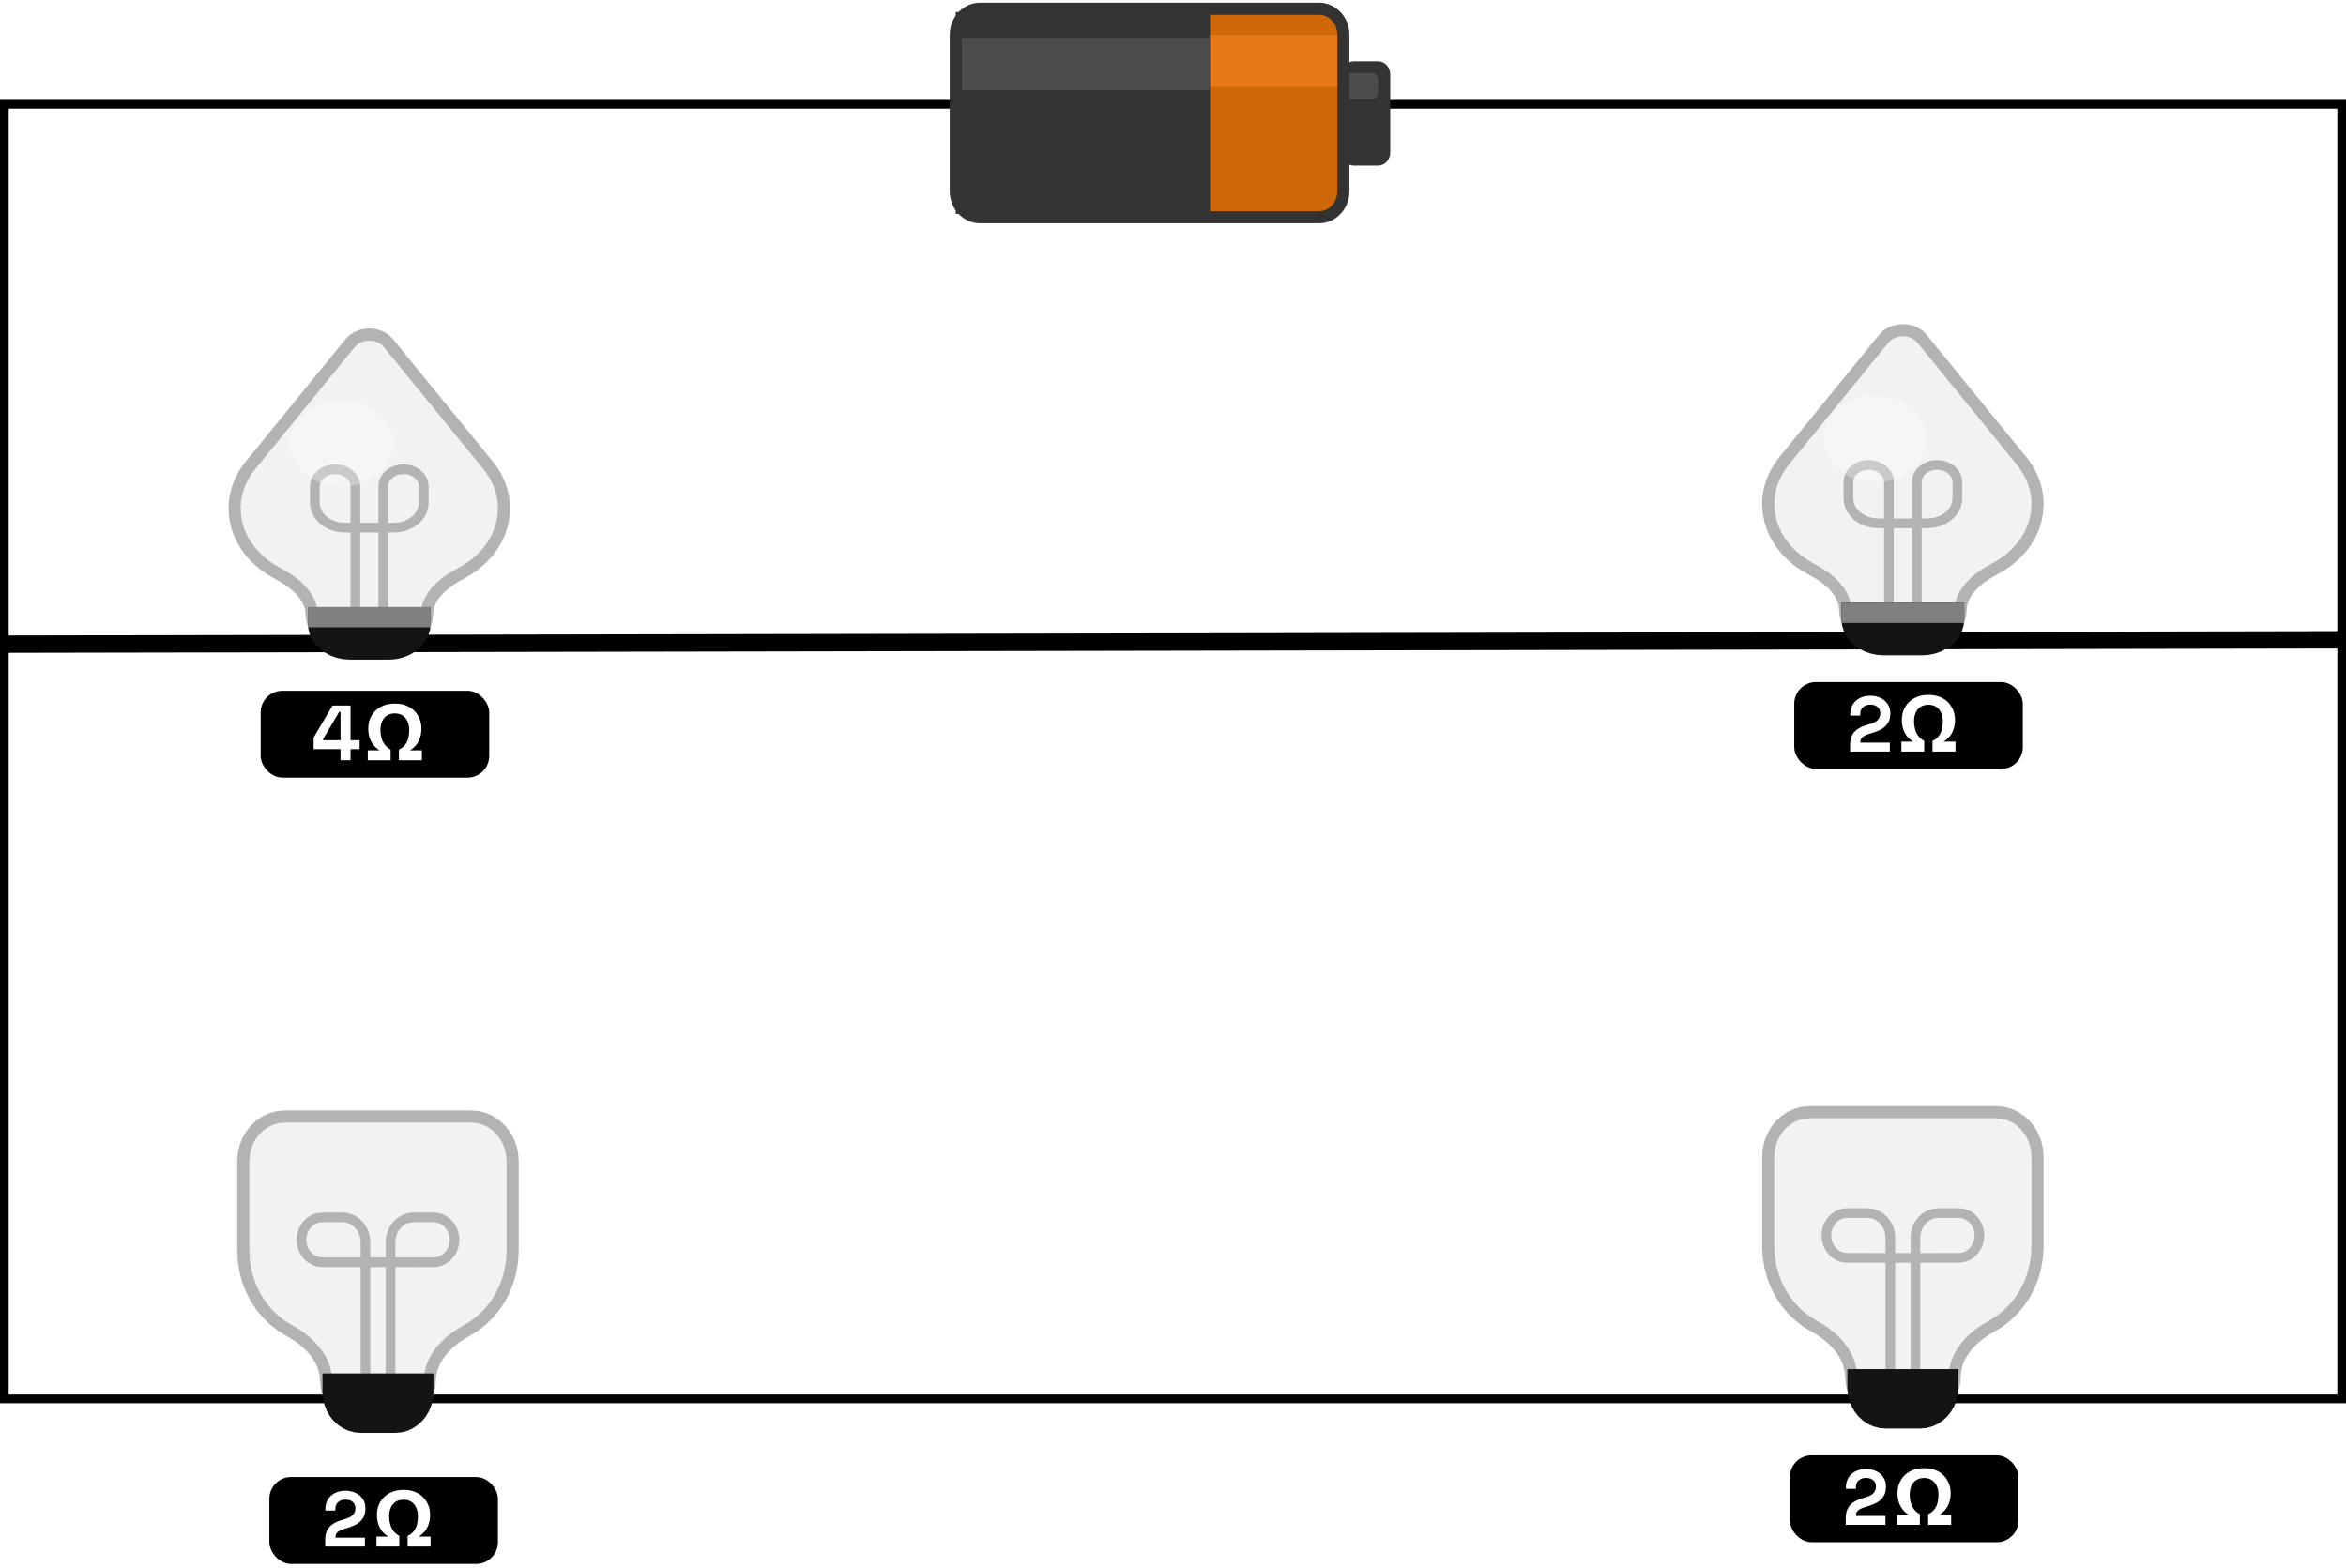 <svg width="540" height="361" viewBox="0 0 540 361" fill="none" xmlns="http://www.w3.org/2000/svg">
<path d="M539 322H1V149.272L539 148.275V322ZM539 24V146.275L1 147.272V24H539Z" stroke="black" stroke-width="2"/>
<path d="M65.538 257L63.991 257.135L62.524 257.524L61.155 258.148L59.905 258.985L58.794 260.013L57.84 261.211L57.065 262.559L56.486 264.035L56.125 265.618L56 267.286V287.858L56.127 290.242L56.498 292.546L57.098 294.755L57.915 296.853L58.934 298.825L60.141 300.657L61.521 302.333L63.062 303.838L64.748 305.157L66.566 306.275L67.863 307.03L69.125 307.885L70.326 308.837L71.445 309.882L72.456 311.018L73.336 312.242L74.062 313.549L74.61 314.937L74.956 316.402L75.077 317.942L75.17 319.18L75.438 320.354L75.867 321.449L76.442 322.449L77.15 323.339L77.974 324.101L78.902 324.722L79.917 325.185L81.006 325.474L82.154 325.574H91.846L92.994 325.474L94.083 325.185L95.098 324.722L96.026 324.101L96.85 323.339L97.558 322.449L98.133 321.449L98.562 320.354L98.831 319.18L98.923 317.942L99.044 316.402L99.39 314.937L99.938 313.549L100.664 312.242L101.544 311.018L102.555 309.882L103.674 308.837L104.875 307.885L106.137 307.03L107.434 306.275L109.252 305.157L110.938 303.838L112.479 302.333L113.859 300.657L115.066 298.825L116.085 296.853L116.902 294.755L117.502 292.546L117.873 290.242L118 287.858V267.286L117.875 265.618L117.514 264.035L116.935 262.559L116.16 261.211L115.206 260.013L114.095 258.985L112.845 258.148L111.476 257.524L110.009 257.135L108.462 257H65.538Z" fill="#F2F2F2" stroke="#B3B3B3" stroke-width="2.785"/>
<path d="M84.123 318.016V285.937L84.054 285.011L83.853 284.131L83.532 283.312L83.101 282.563L82.571 281.898L81.954 281.327L81.26 280.862L80.5 280.516L79.684 280.299L78.825 280.224L74.179 280.225L73.402 280.292L72.666 280.488L71.979 280.801L71.352 281.221L70.794 281.737L70.316 282.338L69.926 283.014L69.636 283.755L69.455 284.549L69.392 285.387L69.455 286.224L69.636 287.018L69.926 287.759L70.316 288.435L70.794 289.037L71.352 289.553L71.979 289.972L72.666 290.285L73.402 290.481L74.179 290.549L78.701 290.549L78.646 290.557H95.357L95.308 290.549L99.83 290.549L100.606 290.481L101.343 290.285L102.029 289.972L102.657 289.553L103.214 289.037L103.693 288.435L104.082 287.759L104.372 287.018L104.554 286.224L104.616 285.387L104.554 284.549L104.372 283.755L104.082 283.014L103.693 282.338L103.214 281.737L102.657 281.221L102.03 280.801L101.343 280.488L100.606 280.292L99.83 280.225L95.183 280.224L94.324 280.299L93.509 280.516L92.749 280.862L92.055 281.327L91.437 281.898L90.908 282.563L90.477 283.312L90.156 284.131L89.955 285.011L89.886 285.937V318.016" stroke="#B3B3B3" stroke-width="2.228"/>
<path d="M75.077 317.001H98.923V320.43H75.077V317.001Z" fill="#808080" stroke="#808080" stroke-width="1.671"/>
<path d="M75.077 317H98.923V320.428L98.819 321.819L98.518 323.138L98.036 324.367L97.389 325.491L96.595 326.489L95.669 327.346L94.627 328.043L93.487 328.563L92.264 328.888L90.974 329H83.026L81.736 328.888L80.513 328.563L79.373 328.043L78.331 327.346L77.405 326.489L76.611 325.491L75.964 324.367L75.482 323.138L75.181 321.819L75.077 320.428V317Z" fill="#141414" stroke="#141414" stroke-width="1.671"/>
<path d="M416.538 256L414.991 256.135L413.524 256.524L412.155 257.148L410.905 257.985L409.794 259.013L408.84 260.211L408.065 261.559L407.486 263.035L407.125 264.618L407 266.286V286.858L407.127 289.242L407.498 291.546L408.098 293.755L408.915 295.853L409.934 297.825L411.141 299.657L412.521 301.333L414.062 302.838L415.748 304.157L417.566 305.275L418.863 306.03L420.125 306.885L421.326 307.837L422.445 308.882L423.456 310.018L424.336 311.242L425.062 312.549L425.61 313.937L425.956 315.402L426.077 316.942L426.17 318.18L426.438 319.354L426.867 320.449L427.442 321.449L428.15 322.339L428.974 323.101L429.902 323.722L430.917 324.185L432.006 324.474L433.154 324.574H442.846L443.994 324.474L445.083 324.185L446.098 323.722L447.026 323.101L447.85 322.339L448.558 321.449L449.133 320.449L449.562 319.354L449.83 318.18L449.923 316.942L450.044 315.402L450.39 313.937L450.938 312.549L451.664 311.242L452.544 310.018L453.555 308.882L454.674 307.837L455.875 306.885L457.137 306.03L458.434 305.275L460.252 304.157L461.938 302.838L463.479 301.333L464.859 299.657L466.066 297.825L467.085 295.853L467.902 293.755L468.502 291.546L468.873 289.242L469 286.858V266.286L468.875 264.618L468.514 263.035L467.935 261.559L467.16 260.211L466.206 259.013L465.095 257.985L463.845 257.148L462.476 256.524L461.009 256.135L459.462 256H416.538Z" fill="#F2F2F2" stroke="#B3B3B3" stroke-width="2.785"/>
<path d="M435.123 317.016V284.937L435.054 284.011L434.853 283.131L434.532 282.312L434.101 281.563L433.571 280.898L432.954 280.327L432.26 279.862L431.5 279.516L430.685 279.299L429.825 279.224L425.179 279.225L424.402 279.292L423.666 279.488L422.979 279.801L422.352 280.221L421.794 280.737L421.316 281.338L420.926 282.014L420.636 282.755L420.455 283.549L420.392 284.387L420.455 285.224L420.636 286.018L420.926 286.759L421.316 287.435L421.794 288.037L422.352 288.553L422.979 288.972L423.666 289.285L424.402 289.481L425.179 289.549L429.701 289.549L429.646 289.557H446.357L446.308 289.549L450.83 289.549L451.606 289.481L452.343 289.285L453.029 288.972L453.657 288.553L454.214 288.037L454.693 287.435L455.082 286.759L455.372 286.018L455.554 285.224L455.616 284.387L455.554 283.549L455.372 282.755L455.082 282.014L454.693 281.338L454.214 280.737L453.657 280.221L453.03 279.801L452.343 279.488L451.606 279.292L450.83 279.225L446.183 279.224L445.324 279.299L444.509 279.516L443.749 279.862L443.055 280.327L442.437 280.898L441.908 281.563L441.477 282.312L441.156 283.131L440.955 284.011L440.886 284.937V317.016" stroke="#B3B3B3" stroke-width="2.228"/>
<path d="M426.077 316.001H449.923V319.43H426.077V316.001Z" fill="#808080" stroke="#808080" stroke-width="1.671"/>
<path d="M426.077 316H449.923V319.428L449.819 320.819L449.518 322.138L449.036 323.367L448.389 324.491L447.595 325.489L446.669 326.346L445.627 327.043L444.487 327.563L443.264 327.888L441.974 328H434.026L432.736 327.888L431.513 327.563L430.373 327.043L429.331 326.346L428.405 325.489L427.611 324.491L426.964 323.367L426.482 322.138L426.181 320.819L426.077 319.428V316Z" fill="#141414" stroke="#141414" stroke-width="1.671"/>
<path d="M57.662 107.099L56.98 107.993L56.365 108.916L55.819 109.866L55.343 110.84L54.937 111.835L54.602 112.849L54.34 113.88L54.152 114.923L54.038 115.976L54 117.038L54.118 118.914L54.463 120.733L55.023 122.486L55.788 124.161L56.743 125.748L57.878 127.239L59.181 128.621L60.639 129.887L62.241 131.025L63.974 132.025L65.179 132.69L66.341 133.421L67.44 134.217L68.456 135.075L69.369 135.992L70.161 136.967L70.811 137.996L71.3 139.079L71.607 140.211L71.714 141.392L71.817 142.468L72.116 143.488L72.594 144.439L73.236 145.308L74.024 146.08L74.943 146.743L75.976 147.282L77.108 147.684L78.321 147.935L79.6 148.022H90.4L91.679 147.935L92.892 147.684L94.024 147.282L95.057 146.743L95.976 146.08L96.764 145.308L97.406 144.439L97.884 143.488L98.183 142.468L98.286 141.392L98.393 140.211L98.7 139.079L99.189 137.996L99.839 136.967L100.631 135.992L101.544 135.075L102.56 134.217L103.659 133.421L104.821 132.69L106.026 132.025L107.759 131.025L109.361 129.887L110.819 128.621L112.122 127.239L113.257 125.748L114.213 124.161L114.977 122.486L115.537 120.733L115.882 118.914L116 117.038L115.962 115.976L115.848 114.923L115.66 113.88L115.398 112.849L115.063 111.835L114.657 110.84L114.181 109.866L113.635 108.916L113.02 107.993L112.338 107.099L89.384 78.942L88.682 78.243L87.864 77.699L86.958 77.311L85.994 77.078L85 77L84.006 77.078L83.042 77.311L82.136 77.699L81.318 78.243L80.616 78.942L57.662 107.099Z" fill="#F2F2F2" stroke="#B3B3B3" stroke-width="2.791"/>
<path d="M81.794 142.329V111.934L81.733 111.298L81.556 110.695L81.273 110.132L80.894 109.618L80.427 109.161L79.884 108.769L79.273 108.451L78.603 108.213L77.886 108.064L77.129 108.013L76.372 108.064L75.655 108.213L74.986 108.451L74.374 108.77L73.831 109.161L73.365 109.618L72.986 110.132L72.703 110.695L72.526 111.298L72.465 111.934V115.707L72.554 116.638L72.813 117.522L73.227 118.345L73.783 119.098L74.465 119.767L75.261 120.341L76.156 120.807L77.136 121.156L78.187 121.373L79.295 121.448L78.8 121.456H91.2L90.714 121.448L91.822 121.373L92.873 121.156L93.853 120.807L94.748 120.341L95.543 119.767L96.226 119.098L96.781 118.345L97.195 117.522L97.454 116.638L97.544 115.707V111.934L97.483 111.298L97.306 110.695L97.023 110.132L96.644 109.618L96.178 109.161L95.634 108.77L95.023 108.451L94.354 108.213L93.636 108.064L92.88 108.013L92.123 108.064L91.405 108.213L90.736 108.451L90.125 108.769L89.581 109.161L89.115 109.618L88.736 110.132L88.453 110.695L88.276 111.298L88.215 111.934V142.329" stroke="#B3B3B3" stroke-width="2.233"/>
<path d="M71.715 140.576H98.286V143.554L98.17 144.762L97.835 145.908L97.297 146.976L96.577 147.952L95.692 148.819L94.66 149.563L93.499 150.169L92.229 150.62L90.866 150.903L89.429 151H80.572L79.135 150.903L77.772 150.62L76.501 150.169L75.341 149.563L74.309 148.819L73.424 147.952L72.703 146.976L72.166 145.908L71.831 144.762L71.715 143.554V140.576Z" fill="#141414" stroke="#141414" stroke-width="1.675"/>
<path d="M71.715 140.576H98.286V143.554H71.715V140.576Z" fill="#808080" stroke="#808080" stroke-width="1.675"/>
<path d="M78.653 91.989C85.226 91.989 90.554 96.468 90.554 101.994C90.554 107.519 85.226 111.999 78.653 111.999C72.079 111.999 66.751 107.519 66.751 101.994C66.751 96.468 72.079 91.989 78.653 91.989Z" fill="white" fill-opacity="0.3"/>
<path d="M410.662 106.099L409.98 106.993L409.365 107.916L408.819 108.866L408.343 109.84L407.937 110.835L407.602 111.849L407.34 112.88L407.152 113.923L407.038 114.976L407 116.038L407.118 117.914L407.463 119.733L408.023 121.486L408.787 123.161L409.743 124.748L410.878 126.239L412.181 127.621L413.639 128.887L415.241 130.025L416.974 131.025L418.179 131.69L419.341 132.421L420.44 133.217L421.456 134.075L422.369 134.992L423.161 135.967L423.811 136.996L424.3 138.079L424.607 139.211L424.714 140.392L424.817 141.468L425.116 142.488L425.595 143.439L426.236 144.308L427.024 145.08L427.943 145.743L428.976 146.282L430.108 146.684L431.321 146.935L432.6 147.022H443.4L444.679 146.935L445.892 146.684L447.024 146.282L448.057 145.743L448.976 145.08L449.764 144.308L450.405 143.439L450.884 142.488L451.182 141.468L451.286 140.392L451.393 139.211L451.7 138.079L452.189 136.996L452.839 135.967L453.631 134.992L454.544 134.075L455.56 133.217L456.659 132.421L457.821 131.69L459.026 131.025L460.759 130.025L462.361 128.887L463.819 127.621L465.122 126.239L466.257 124.748L467.213 123.161L467.977 121.486L468.537 119.733L468.882 117.914L469 116.038L468.962 114.976L468.848 113.923L468.66 112.88L468.398 111.849L468.063 110.835L467.657 109.84L467.181 108.866L466.635 107.916L466.02 106.993L465.338 106.099L442.384 77.942L441.682 77.243L440.864 76.699L439.958 76.311L438.994 76.078L438 76L437.006 76.078L436.042 76.311L435.136 76.699L434.318 77.243L433.616 77.942L410.662 106.099Z" fill="#F2F2F2" stroke="#B3B3B3" stroke-width="2.791"/>
<path d="M434.794 141.329V110.934L434.733 110.298L434.556 109.695L434.273 109.132L433.894 108.618L433.427 108.161L432.884 107.769L432.273 107.451L431.603 107.213L430.886 107.064L430.129 107.013L429.372 107.064L428.655 107.213L427.986 107.451L427.374 107.77L426.831 108.161L426.365 108.618L425.985 109.132L425.703 109.695L425.526 110.298L425.465 110.934V114.707L425.554 115.638L425.813 116.522L426.227 117.345L426.783 118.098L427.465 118.767L428.261 119.341L429.156 119.807L430.136 120.156L431.187 120.373L432.295 120.448L431.8 120.456H444.2L443.714 120.448L444.822 120.373L445.873 120.156L446.853 119.807L447.748 119.341L448.543 118.767L449.226 118.098L449.781 117.345L450.196 116.522L450.454 115.638L450.544 114.707V110.934L450.483 110.298L450.306 109.695L450.023 109.132L449.644 108.618L449.178 108.161L448.634 107.77L448.023 107.451L447.354 107.213L446.636 107.064L445.88 107.013L445.123 107.064L444.405 107.213L443.736 107.451L443.125 107.769L442.581 108.161L442.115 108.618L441.736 109.132L441.453 109.695L441.276 110.298L441.215 110.934V141.329" stroke="#B3B3B3" stroke-width="2.233"/>
<path d="M424.715 139.576H451.286V142.554L451.17 143.762L450.835 144.908L450.298 145.976L449.577 146.952L448.692 147.819L447.66 148.563L446.499 149.169L445.229 149.62L443.866 149.903L442.429 150H433.572L432.135 149.903L430.772 149.62L429.501 149.169L428.341 148.563L427.309 147.819L426.424 146.952L425.703 145.976L425.166 144.908L424.831 143.762L424.715 142.554V139.576Z" fill="#141414" stroke="#141414" stroke-width="1.675"/>
<path d="M424.715 139.576H451.286V142.554H424.715V139.576Z" fill="#808080" stroke="#808080" stroke-width="1.675"/>
<path d="M431.653 90.989C438.226 90.989 443.554 95.468 443.554 100.994C443.554 106.519 438.226 110.999 431.653 110.999C425.079 110.999 419.751 106.519 419.751 100.994C419.751 95.468 425.079 90.989 431.653 90.989Z" fill="white" fill-opacity="0.3"/>
<rect x="62" y="340" width="52.609" height="20" rx="5" fill="black"/>
<path d="M86.655 356V353.714H89.373C88.809 353.366 88.329 352.946 87.933 352.454C87.549 351.95 87.255 351.386 87.051 350.762C86.859 350.126 86.763 349.436 86.763 348.692C86.763 347.6 87.009 346.622 87.501 345.758C88.005 344.894 88.713 344.21 89.625 343.706C90.549 343.202 91.635 342.95 92.883 342.95C94.143 342.95 95.229 343.202 96.141 343.706C97.053 344.21 97.755 344.9 98.247 345.776C98.751 346.64 99.003 347.618 99.003 348.71C99.003 349.454 98.901 350.138 98.697 350.762C98.505 351.386 98.211 351.95 97.815 352.454C97.419 352.946 96.933 353.366 96.357 353.714H99.111V356H93.819V353.552C94.479 353.24 94.977 352.844 95.313 352.364C95.661 351.872 95.895 351.344 96.015 350.78C96.135 350.204 96.195 349.634 96.195 349.07C96.195 348.266 96.057 347.582 95.781 347.018C95.517 346.442 95.139 345.998 94.647 345.686C94.155 345.374 93.567 345.218 92.883 345.218C92.199 345.218 91.605 345.374 91.101 345.686C90.609 345.998 90.231 346.442 89.967 347.018C89.703 347.594 89.571 348.284 89.571 349.088C89.571 349.652 89.643 350.216 89.787 350.78C89.931 351.344 90.171 351.866 90.507 352.346C90.855 352.826 91.323 353.228 91.911 353.552V356H86.655Z" fill="white"/>
<path d="M74.853 356V354.488C74.853 353.612 74.996 352.886 75.284 352.31C75.573 351.722 75.987 351.242 76.526 350.87C77.079 350.486 77.751 350.174 78.543 349.934L79.749 349.556C80.192 349.412 80.564 349.238 80.865 349.034C81.165 348.818 81.392 348.56 81.549 348.26C81.716 347.96 81.8 347.618 81.8 347.234V347.162C81.8 346.562 81.597 346.088 81.189 345.74C80.781 345.38 80.222 345.2 79.514 345.2C78.819 345.2 78.254 345.392 77.823 345.776C77.403 346.148 77.192 346.688 77.192 347.396V347.72H74.888V347.432C74.888 346.52 75.093 345.746 75.501 345.11C75.909 344.474 76.46 343.988 77.156 343.652C77.865 343.316 78.65 343.148 79.514 343.148C80.379 343.148 81.159 343.316 81.855 343.652C82.55 343.976 83.097 344.438 83.493 345.038C83.9 345.626 84.105 346.322 84.105 347.126V347.306C84.105 348.11 83.936 348.794 83.6 349.358C83.276 349.91 82.832 350.366 82.269 350.726C81.704 351.074 81.062 351.362 80.343 351.59L79.191 351.95C78.674 352.106 78.272 352.28 77.984 352.472C77.697 352.652 77.493 352.856 77.373 353.084C77.264 353.3 77.21 353.564 77.21 353.876V353.948H83.996V356H74.853Z" fill="white"/>
<rect x="60" y="159" width="52.609" height="20" rx="5" fill="black"/>
<path d="M84.655 175V172.714H87.373C86.809 172.366 86.329 171.946 85.933 171.454C85.549 170.95 85.255 170.386 85.051 169.762C84.859 169.126 84.763 168.436 84.763 167.692C84.763 166.6 85.009 165.622 85.501 164.758C86.005 163.894 86.713 163.21 87.625 162.706C88.549 162.202 89.635 161.95 90.883 161.95C92.143 161.95 93.229 162.202 94.141 162.706C95.053 163.21 95.755 163.9 96.247 164.776C96.751 165.64 97.003 166.618 97.003 167.71C97.003 168.454 96.901 169.138 96.697 169.762C96.505 170.386 96.211 170.95 95.815 171.454C95.419 171.946 94.933 172.366 94.357 172.714H97.111V175H91.819V172.552C92.479 172.24 92.977 171.844 93.313 171.364C93.661 170.872 93.895 170.344 94.015 169.78C94.135 169.204 94.195 168.634 94.195 168.07C94.195 167.266 94.057 166.582 93.781 166.018C93.517 165.442 93.139 164.998 92.647 164.686C92.155 164.374 91.567 164.218 90.883 164.218C90.199 164.218 89.605 164.374 89.101 164.686C88.609 164.998 88.231 165.442 87.967 166.018C87.703 166.594 87.571 167.284 87.571 168.088C87.571 168.652 87.643 169.216 87.787 169.78C87.931 170.344 88.171 170.866 88.507 171.346C88.855 171.826 89.323 172.228 89.911 172.552V175H84.655Z" fill="white"/>
<path d="M78.379 175V172.444H72.187V169.78L76.543 162.4H80.683V170.392H82.771V172.444H80.683V175H78.379ZM74.383 170.392H78.379V163.876H78.055L74.383 170.104V170.392Z" fill="white"/>
<rect x="413" y="157" width="52.609" height="20" rx="5" fill="black"/>
<path d="M437.655 173V170.714H440.373C439.809 170.366 439.329 169.946 438.933 169.454C438.549 168.95 438.255 168.386 438.051 167.762C437.859 167.126 437.763 166.436 437.763 165.692C437.763 164.6 438.009 163.622 438.501 162.758C439.005 161.894 439.713 161.21 440.625 160.706C441.549 160.202 442.635 159.95 443.883 159.95C445.143 159.95 446.229 160.202 447.141 160.706C448.053 161.21 448.755 161.9 449.247 162.776C449.751 163.64 450.003 164.618 450.003 165.71C450.003 166.454 449.901 167.138 449.697 167.762C449.505 168.386 449.211 168.95 448.815 169.454C448.419 169.946 447.933 170.366 447.357 170.714H450.111V173H444.819V170.552C445.479 170.24 445.977 169.844 446.313 169.364C446.661 168.872 446.895 168.344 447.015 167.78C447.135 167.204 447.195 166.634 447.195 166.07C447.195 165.266 447.057 164.582 446.781 164.018C446.517 163.442 446.139 162.998 445.647 162.686C445.155 162.374 444.567 162.218 443.883 162.218C443.199 162.218 442.605 162.374 442.101 162.686C441.609 162.998 441.231 163.442 440.967 164.018C440.703 164.594 440.571 165.284 440.571 166.088C440.571 166.652 440.643 167.216 440.787 167.78C440.931 168.344 441.171 168.866 441.507 169.346C441.855 169.826 442.323 170.228 442.911 170.552V173H437.655Z" fill="white"/>
<path d="M425.852 173V171.488C425.852 170.612 425.996 169.886 426.284 169.31C426.572 168.722 426.986 168.242 427.526 167.87C428.078 167.486 428.75 167.174 429.542 166.934L430.748 166.556C431.192 166.412 431.564 166.238 431.864 166.034C432.164 165.818 432.392 165.56 432.548 165.26C432.716 164.96 432.8 164.618 432.8 164.234V164.162C432.8 163.562 432.596 163.088 432.188 162.74C431.78 162.38 431.222 162.2 430.514 162.2C429.818 162.2 429.254 162.392 428.822 162.776C428.402 163.148 428.192 163.688 428.192 164.396V164.72H425.888V164.432C425.888 163.52 426.092 162.746 426.5 162.11C426.908 161.474 427.46 160.988 428.156 160.652C428.864 160.316 429.65 160.148 430.514 160.148C431.378 160.148 432.158 160.316 432.854 160.652C433.55 160.976 434.096 161.438 434.492 162.038C434.9 162.626 435.104 163.322 435.104 164.126V164.306C435.104 165.11 434.936 165.794 434.6 166.358C434.276 166.91 433.832 167.366 433.268 167.726C432.704 168.074 432.062 168.362 431.342 168.59L430.19 168.95C429.674 169.106 429.272 169.28 428.984 169.472C428.696 169.652 428.492 169.856 428.372 170.084C428.264 170.3 428.21 170.564 428.21 170.876V170.948H434.996V173H425.852Z" fill="white"/>
<rect x="412" y="335" width="52.609" height="20" rx="5" fill="black"/>
<path d="M436.655 351V348.714H439.373C438.809 348.366 438.329 347.946 437.933 347.454C437.549 346.95 437.255 346.386 437.051 345.762C436.859 345.126 436.763 344.436 436.763 343.692C436.763 342.6 437.009 341.622 437.501 340.758C438.005 339.894 438.713 339.21 439.625 338.706C440.549 338.202 441.635 337.95 442.883 337.95C444.143 337.95 445.229 338.202 446.141 338.706C447.053 339.21 447.755 339.9 448.247 340.776C448.751 341.64 449.003 342.618 449.003 343.71C449.003 344.454 448.901 345.138 448.697 345.762C448.505 346.386 448.211 346.95 447.815 347.454C447.419 347.946 446.933 348.366 446.357 348.714H449.111V351H443.819V348.552C444.479 348.24 444.977 347.844 445.313 347.364C445.661 346.872 445.895 346.344 446.015 345.78C446.135 345.204 446.195 344.634 446.195 344.07C446.195 343.266 446.057 342.582 445.781 342.018C445.517 341.442 445.139 340.998 444.647 340.686C444.155 340.374 443.567 340.218 442.883 340.218C442.199 340.218 441.605 340.374 441.101 340.686C440.609 340.998 440.231 341.442 439.967 342.018C439.703 342.594 439.571 343.284 439.571 344.088C439.571 344.652 439.643 345.216 439.787 345.78C439.931 346.344 440.171 346.866 440.507 347.346C440.855 347.826 441.323 348.228 441.911 348.552V351H436.655Z" fill="white"/>
<path d="M424.852 351V349.488C424.852 348.612 424.996 347.886 425.284 347.31C425.572 346.722 425.986 346.242 426.526 345.87C427.078 345.486 427.75 345.174 428.542 344.934L429.748 344.556C430.192 344.412 430.564 344.238 430.864 344.034C431.164 343.818 431.392 343.56 431.548 343.26C431.716 342.96 431.8 342.618 431.8 342.234V342.162C431.8 341.562 431.596 341.088 431.188 340.74C430.78 340.38 430.222 340.2 429.514 340.2C428.818 340.2 428.254 340.392 427.822 340.776C427.402 341.148 427.192 341.688 427.192 342.396V342.72H424.888V342.432C424.888 341.52 425.092 340.746 425.5 340.11C425.908 339.474 426.46 338.988 427.156 338.652C427.864 338.316 428.65 338.148 429.514 338.148C430.378 338.148 431.158 338.316 431.854 338.652C432.55 338.976 433.096 339.438 433.492 340.038C433.9 340.626 434.104 341.322 434.104 342.126V342.306C434.104 343.11 433.936 343.794 433.6 344.358C433.276 344.91 432.832 345.366 432.268 345.726C431.704 346.074 431.062 346.362 430.342 346.59L429.19 346.95C428.674 347.106 428.272 347.28 427.984 347.472C427.696 347.652 427.492 347.856 427.372 348.084C427.264 348.3 427.21 348.564 427.21 348.876V348.948H433.996V351H424.852Z" fill="white"/>
<path d="M303.641 49.989H225.576C222.496 49.989 220 47.304 220 43.991V7.999C220 4.686 222.496 2 225.576 2H303.641C306.721 2 309.217 4.686 309.217 7.999V43.991C309.217 47.304 306.721 49.989 303.641 49.989Z" fill="#CE6809"/>
<path d="M220 49.239H278.549V2.749H220V49.239Z" fill="#333333"/>
<path d="M278.549 19.995H309.218V7.998H278.549V19.995Z" fill="#E77A16"/>
<path d="M220 20.741H278.549V8.744H220V20.741Z" fill="#4C4C4C"/>
<path d="M317.212 38.112H311.636C310.096 38.112 308.848 36.77 308.848 35.113V17.117C308.848 15.461 310.096 14.118 311.636 14.118H317.212C318.752 14.118 320 15.461 320 17.117V35.113C320 36.77 318.752 38.112 317.212 38.112Z" fill="#333333"/>
<path d="M315.818 22.812H310.242C309.472 22.812 308.848 22.14 308.848 21.312V18.313C308.848 17.485 309.472 16.813 310.242 16.813H315.818C316.588 16.813 317.212 17.485 317.212 18.313V21.312C317.212 22.14 316.588 22.812 315.818 22.812Z" fill="#4C4C4C"/>
<path d="M303.641 50H225.576C222.496 50 220 47.314 220 44.001V8.009C220 4.696 222.496 2.011 225.576 2.011H303.641C306.721 2.011 309.217 4.696 309.217 8.009V44.001C309.217 47.314 306.721 50 303.641 50Z" stroke="#333333" stroke-width="2.785"/>
</svg>
